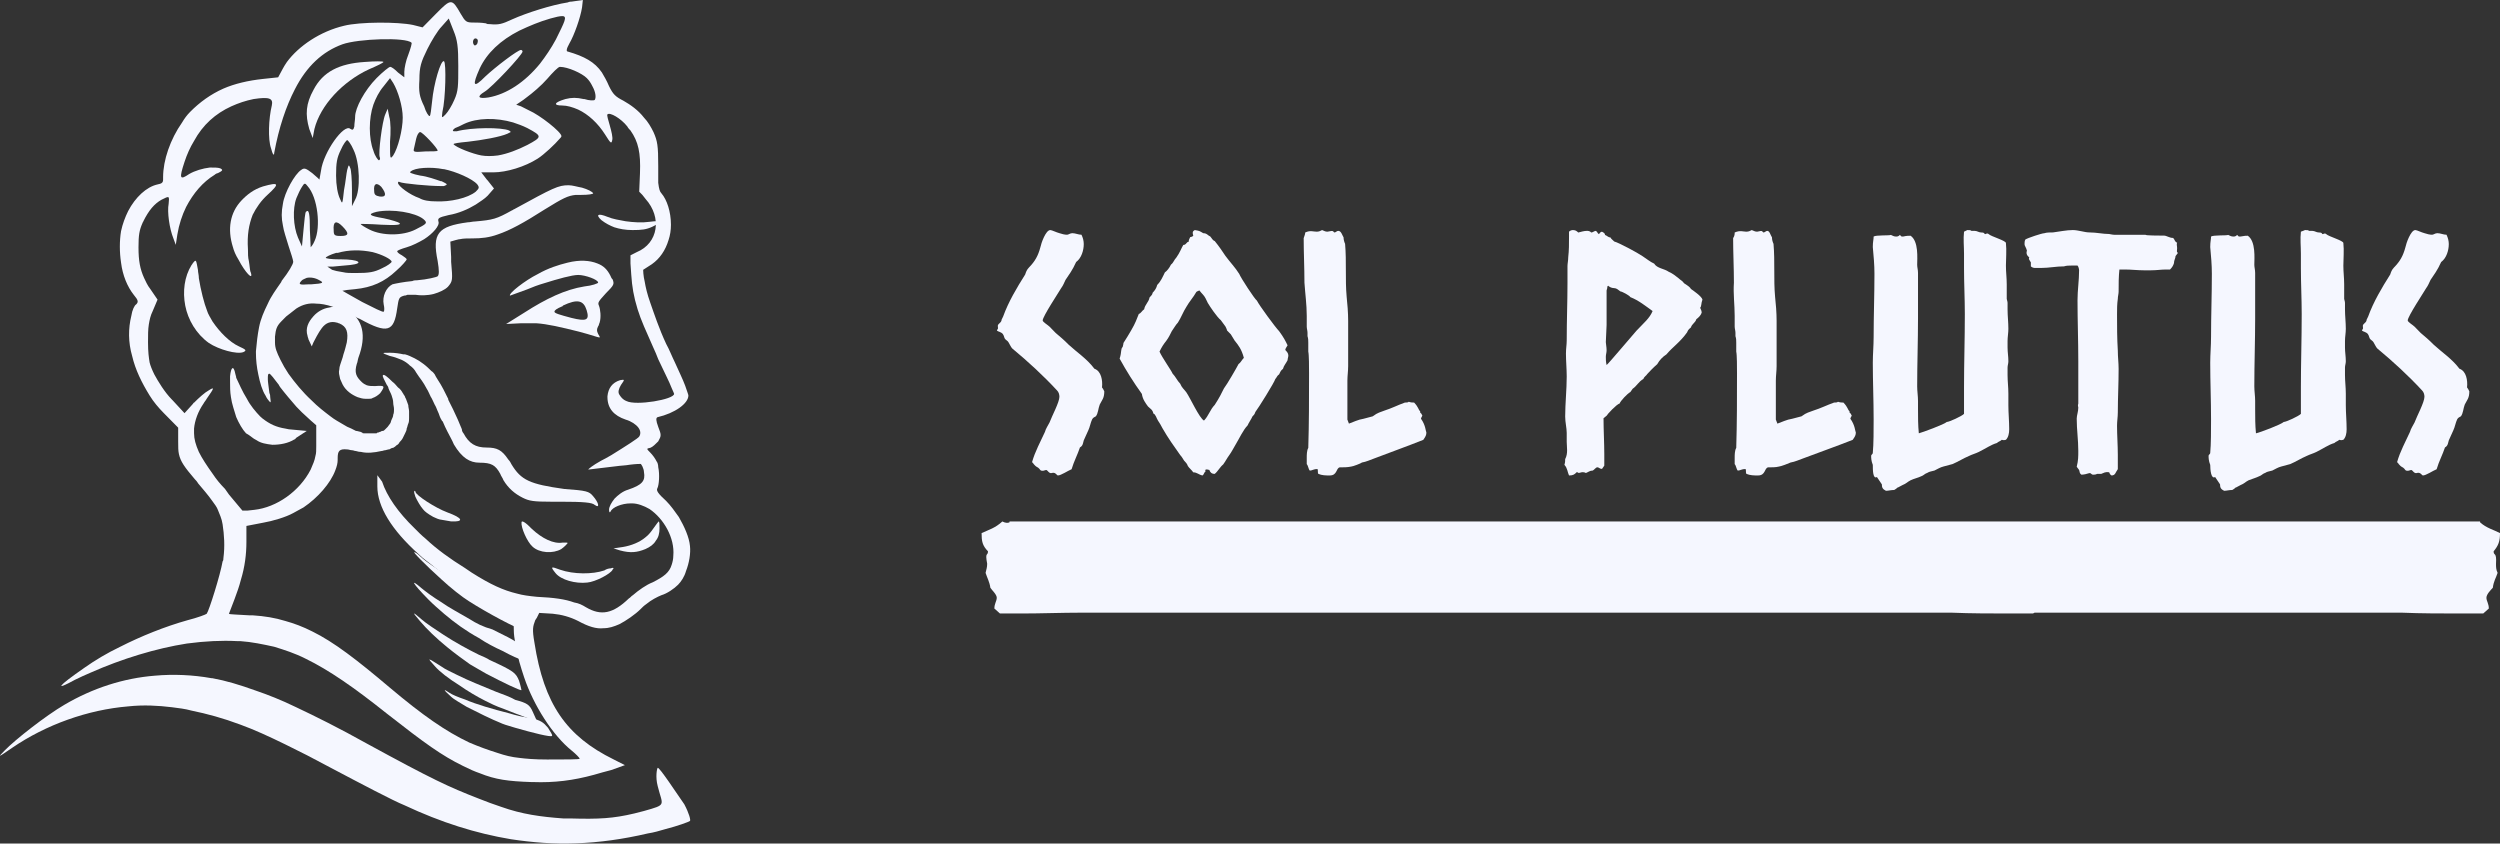 <svg width="163" height="55" viewBox="0 0 163 55" fill="none" xmlns="http://www.w3.org/2000/svg">
<rect x="0" y="0" width="163" height="55" fill="#333333" stroke="none"/>
<path d="M42.882 50.061C42.83 50.115 42.724 50.657 42.882 51.252C43.198 52.551 43.514 52.443 41.988 52.876C41.777 52.93 41.567 52.984 41.356 53.038C39.988 53.363 39.041 53.417 37.199 53.363C37.041 53.363 36.883 53.363 36.725 53.363C35.252 53.254 34.042 53.092 32.674 52.605C32.2 52.443 31.726 52.28 31.2 52.064C29.253 51.306 28.201 50.819 23.938 48.492C22.097 47.464 20.57 46.706 19.308 46.111C18.308 45.624 17.466 45.299 16.677 45.028C15.624 44.649 14.729 44.379 13.835 44.217H13.782C12.572 44 11.309 43.946 10.099 44.054C8.046 44.217 6.047 44.866 4.205 45.948C2.995 46.652 0.995 48.221 0.311 48.925C-0.163 49.412 -0.163 49.412 0.785 48.763C2.995 47.247 5.731 46.273 8.362 46.056C9.362 45.948 10.309 46.002 11.204 46.111C11.625 46.165 12.098 46.219 12.467 46.327C13.519 46.544 14.519 46.814 15.677 47.247C16.571 47.572 17.518 48.005 18.623 48.546C19.518 48.979 20.465 49.466 21.57 50.061C23.517 51.09 25.675 52.226 26.359 52.497C28.779 53.633 31.042 54.337 33.305 54.716C34.726 54.932 36.147 55.04 37.515 54.986C39.093 54.932 40.62 54.716 42.251 54.337C42.619 54.283 42.987 54.174 43.356 54.066C44.198 53.85 44.934 53.579 44.987 53.525C45.04 53.471 44.934 53.038 44.619 52.443C44.093 51.685 42.987 50.007 42.882 50.061Z" fill="#F5F7FF"/>
<path d="M15.569 22.579C14.977 22.308 14.326 21.659 13.853 20.956C13.735 20.739 13.557 20.469 13.498 20.252C13.321 19.819 13.084 18.9 12.966 18.142C12.966 17.926 12.907 17.764 12.907 17.601C12.788 16.952 12.788 16.898 12.611 17.114C12.552 17.168 12.552 17.222 12.492 17.276C12.019 18.034 11.901 19.008 12.078 19.928C12.256 20.847 12.788 21.767 13.617 22.362C14.267 22.795 15.451 23.12 15.865 22.957C16.101 22.849 16.042 22.795 15.569 22.579Z" fill="#F5F7FF"/>
<path d="M20.389 9L20.5 8.413C20.889 6.867 22.333 5.32 24.055 4.52C24.555 4.307 25 4.093 25 4.04C25 3.987 24.444 3.987 23.778 4.04C22.111 4.147 21.055 4.68 20.444 5.853C19.944 6.76 19.889 7.453 20.166 8.413L20.389 9Z" fill="#F5F7FF"/>
<path d="M15.184 16.105C15.246 16.349 15.368 16.641 15.553 16.934C15.982 17.763 16.535 18.349 16.351 17.763C16.289 17.666 16.289 17.373 16.228 17.032C16.166 16.788 16.166 16.544 16.166 16.251C16.105 15.324 16.228 14.641 16.474 14.007C16.719 13.519 17.026 13.08 17.456 12.69C18.254 11.959 18.193 11.861 17.149 12.154C16.535 12.349 16.105 12.69 15.737 13.08C15 13.861 14.816 14.934 15.184 16.105Z" fill="#F5F7FF"/>
<path d="M37 35.428C37 35.376 37 35.376 36.911 35.376C36.866 35.376 36.776 35.376 36.687 35.376C36.105 35.481 35.345 35.113 34.674 34.481C34.272 34.06 34.003 33.902 34.003 34.06C33.959 34.376 34.361 35.323 34.719 35.639C35.166 36.06 36.061 36.113 36.597 35.797C36.821 35.639 36.955 35.481 37 35.428Z" fill="#F5F7FF"/>
<path d="M33.347 30.271C33.295 30.167 33.243 30.063 33.139 29.959C32.721 29.336 32.408 29.18 31.73 29.18C31 29.18 30.582 28.921 30.217 28.245C30.165 28.193 30.113 28.09 30.113 27.986L29.852 27.363L29.539 26.687L29.226 26.064V26.012C29.121 25.804 29.017 25.597 28.913 25.389C28.808 25.181 28.652 24.922 28.547 24.766C28.443 24.61 28.391 24.506 28.339 24.402C28.287 24.35 28.235 24.246 28.13 24.195C27.974 24.039 27.817 23.883 27.608 23.727C27.4 23.571 27.243 23.467 27.035 23.363C26.826 23.26 26.617 23.156 26.409 23.104C26.356 23.104 26.356 23.104 26.304 23.104C26.096 23.052 25.73 23 25.47 23H25.365C24.896 23 24.843 23 25.417 23.208C25.47 23.208 25.574 23.26 25.626 23.26C25.835 23.312 26.043 23.416 26.2 23.467C26.409 23.571 26.565 23.675 26.722 23.831C26.878 23.935 27.035 24.091 27.139 24.298C27.243 24.454 27.348 24.61 27.504 24.818C27.608 24.974 27.713 25.129 27.817 25.337C27.922 25.493 27.974 25.649 28.078 25.856C28.182 26.012 28.235 26.168 28.339 26.376C28.443 26.532 28.495 26.739 28.6 26.947C28.652 27.103 28.704 27.259 28.808 27.414C28.808 27.414 28.808 27.466 28.86 27.466C28.965 27.726 29.069 27.934 29.174 28.142C29.33 28.453 29.487 28.713 29.591 28.972C30.113 29.855 30.634 30.167 31.26 30.167C32.043 30.167 32.304 30.323 32.617 30.894C32.669 31.05 32.773 31.154 32.825 31.309C33.139 31.829 33.556 32.192 34.078 32.452C34.495 32.66 34.756 32.712 35.956 32.712C36.164 32.712 36.321 32.712 36.582 32.712C38.042 32.712 38.616 32.764 38.773 32.919C39.138 33.179 39.034 32.764 38.668 32.348C38.408 32.036 38.251 31.985 36.79 31.881C34.547 31.569 33.973 31.309 33.347 30.271Z" fill="#F5F7FF"/>
<path d="M29.163 33.406C28.369 33.112 27.086 32.27 27.086 32.059C27.086 32.017 27.025 31.975 27.025 32.017C26.964 32.059 27.025 32.186 27.086 32.396C27.209 32.649 27.392 32.985 27.575 33.196C27.697 33.364 27.942 33.532 28.247 33.701C28.369 33.743 28.491 33.827 28.674 33.869C28.919 33.911 29.163 33.953 29.407 33.995C30.263 34.038 30.201 33.785 29.163 33.406Z" fill="#F5F7FF"/>
<path d="M44.883 25.784C44.883 25.731 44.78 25.469 44.676 25.154C44.521 24.734 44.263 24.209 44.004 23.631C43.797 23.211 43.642 22.791 43.435 22.423C42.969 21.425 42.659 20.48 42.4 19.745C42.193 19.167 42.09 18.695 42.038 18.38C41.934 17.959 41.934 17.592 41.934 17.592L42.504 17.224C43.021 16.857 43.383 16.332 43.59 15.649C43.693 15.334 43.745 15.019 43.745 14.651C43.745 13.811 43.486 13.023 43.124 12.603C43.021 12.498 42.969 12.341 42.917 11.921C42.917 11.658 42.917 11.343 42.917 10.818C42.917 9.505 42.866 9.19 42.607 8.612C42.452 8.297 42.245 7.929 41.986 7.667C41.624 7.194 41.107 6.827 40.641 6.564C40.124 6.302 39.968 6.144 39.71 5.619C39.554 5.251 39.399 4.989 39.244 4.726C38.778 4.043 38.106 3.676 37.019 3.361C36.916 3.361 36.916 3.203 37.123 2.836C37.433 2.311 37.847 1.155 37.951 0.473L38.002 0L37.278 0.105C37.226 0.105 37.123 0.105 37.019 0.158C35.985 0.315 34.329 0.84 33.398 1.26C32.725 1.575 32.518 1.628 31.949 1.575C31.846 1.575 31.742 1.575 31.691 1.523C31.38 1.47 31.07 1.47 30.863 1.47C30.397 1.47 30.345 1.418 30.035 0.893C29.466 -0.105 29.414 -0.105 28.431 0.893L27.552 1.785L26.931 1.628C25.948 1.418 23.464 1.418 22.43 1.68C20.878 2.048 19.481 2.993 18.705 4.043C18.601 4.201 18.498 4.359 18.446 4.464L18.136 5.041L17.152 5.146C16.17 5.251 15.29 5.461 14.566 5.776C13.738 6.144 13.014 6.669 12.393 7.299C12.186 7.509 12.031 7.719 11.875 7.982C11.099 9.085 10.634 10.45 10.634 11.553C10.634 11.605 10.634 11.658 10.634 11.71C10.634 11.921 10.53 11.973 10.272 12.025C9.547 12.183 8.823 12.866 8.357 13.758C8.15 14.178 7.995 14.599 7.892 15.071C7.788 15.701 7.788 16.437 7.892 17.119C7.995 17.959 8.306 18.695 8.719 19.22C9.03 19.587 9.03 19.692 8.875 19.85C8.771 19.902 8.616 20.218 8.564 20.585C8.357 21.425 8.357 22.318 8.616 23.211C8.823 24.104 9.237 24.944 9.754 25.784C10.013 26.204 10.323 26.572 10.685 26.939L11.617 27.884V28.777C11.617 29.145 11.617 29.407 11.668 29.617C11.772 30.09 12.031 30.458 12.703 31.245C12.755 31.298 12.858 31.403 12.91 31.508C13.221 31.875 13.583 32.295 13.841 32.663C13.997 32.873 14.152 33.083 14.204 33.241C14.307 33.503 14.462 33.818 14.514 34.186C14.617 34.869 14.669 35.604 14.566 36.392C14.566 36.444 14.566 36.549 14.514 36.602C14.359 37.494 13.634 39.805 13.479 40.015C13.428 40.067 12.858 40.278 12.238 40.435C10.737 40.855 9.185 41.485 7.84 42.168C6.96 42.588 6.184 43.061 5.512 43.533C3.701 44.794 3.546 45.056 4.891 44.321C5.201 44.163 5.564 44.006 5.926 43.848C7.943 42.956 10.168 42.273 12.186 41.958C13.376 41.8 14.462 41.748 15.445 41.8C15.497 41.8 15.549 41.8 15.652 41.8C16.428 41.853 17.152 42.01 17.877 42.168C18.549 42.378 19.222 42.588 19.946 42.956C21.447 43.691 23.05 44.794 25.223 46.526C27.707 48.469 28.793 49.257 30.19 49.94C30.604 50.15 30.966 50.307 31.277 50.413C32.311 50.833 33.139 50.938 34.639 50.99H34.743C36.14 51.043 37.382 50.885 38.727 50.517C39.089 50.413 39.451 50.307 39.865 50.203L40.744 49.887L40.02 49.52C36.916 47.997 35.467 45.896 34.846 41.905C34.691 41.013 34.743 40.855 34.898 40.435L35.002 40.278L35.157 39.962L36.036 40.015C36.605 40.067 37.175 40.225 37.692 40.487C38.364 40.855 38.882 41.013 39.347 40.96C39.71 40.96 40.02 40.855 40.382 40.698C40.796 40.487 41.417 40.067 41.779 39.7C41.883 39.595 41.986 39.49 42.141 39.385C42.452 39.122 42.866 38.912 43.124 38.807C43.486 38.702 43.952 38.387 44.211 38.124C44.418 37.914 44.625 37.599 44.728 37.232C44.935 36.707 45.039 36.077 44.987 35.604C44.935 35.026 44.625 34.343 44.263 33.713C44.004 33.346 43.745 32.978 43.435 32.663C42.917 32.191 42.762 31.98 42.866 31.823C42.969 31.613 43.021 30.93 42.917 30.458C42.917 30.3 42.866 30.142 42.814 30.09C42.71 29.88 42.555 29.67 42.4 29.512C42.141 29.25 42.141 29.25 42.4 29.197C42.555 29.145 42.762 28.935 42.917 28.777C43.124 28.41 43.124 28.357 42.917 27.832C42.762 27.412 42.762 27.254 42.866 27.202C44.004 26.939 44.883 26.309 44.883 25.784ZM33.864 1.996C34.536 1.68 35.157 1.418 35.881 1.208C36.243 1.103 36.502 1.05 36.657 1.05C37.019 1.05 36.812 1.418 36.243 2.573C35.933 3.151 35.571 3.676 35.209 4.149C34.226 5.356 33.036 6.144 31.846 6.354C31.173 6.459 31.07 6.302 31.587 5.986C32.053 5.724 34.07 3.571 34.07 3.361C34.07 3.308 34.019 3.256 33.967 3.256C33.76 3.256 32.311 4.359 31.639 4.989C30.863 5.776 30.759 5.619 31.277 4.464C31.742 3.466 32.622 2.626 33.864 1.996ZM31.07 2.521C31.173 2.573 31.173 2.678 31.121 2.836C31.07 2.941 30.966 2.993 30.915 2.941C30.759 2.783 30.863 2.416 31.07 2.521ZM30.242 8.087C31.121 7.667 32.363 7.667 33.45 7.982C33.76 8.087 34.07 8.192 34.381 8.35C35.364 8.875 35.364 8.927 34.381 9.452C33.76 9.767 33.087 10.03 32.467 10.135C32.053 10.188 31.691 10.188 31.38 10.135C30.811 10.03 29.724 9.61 29.569 9.4C29.569 9.347 29.931 9.295 30.501 9.242C31.432 9.137 32.622 8.927 33.087 8.717C33.191 8.665 33.294 8.612 33.294 8.612C33.294 8.56 33.243 8.56 33.191 8.507C32.725 8.297 30.759 8.297 29.776 8.56C29.724 8.56 29.673 8.56 29.621 8.56C29.466 8.56 29.518 8.455 29.673 8.35C29.828 8.297 30.035 8.192 30.242 8.087ZM27.345 5.199C27.345 4.359 27.448 4.043 27.862 3.203C28.121 2.678 28.535 1.996 28.793 1.733L29.259 1.208L29.569 1.996C29.828 2.626 29.88 3.046 29.88 4.306C29.88 5.619 29.88 5.934 29.621 6.512C29.466 6.879 29.207 7.299 29.052 7.457C28.793 7.719 28.793 7.719 28.845 7.299C29.052 6.459 29.104 4.096 28.948 3.991C28.741 3.886 28.276 5.461 28.172 6.617C28.121 7.089 28.069 7.562 28.017 7.562C27.965 7.614 27.759 7.299 27.655 6.932C27.345 6.302 27.293 5.986 27.345 5.199ZM26.983 9.715L27.138 9.032C27.189 8.822 27.293 8.612 27.396 8.612C27.552 8.612 28.535 9.662 28.535 9.82C28.535 9.872 28.172 9.872 27.759 9.872C27.034 9.925 26.931 9.925 26.983 9.715ZM28.897 11.028H28.948C29.724 11.185 30.811 11.658 31.121 12.025C31.277 12.236 31.225 12.288 31.018 12.498C30.501 12.918 29.362 13.181 28.379 13.128C28.017 13.128 27.603 13.076 27.345 12.918C26.724 12.708 25.948 12.13 25.948 11.921C25.948 11.868 26 11.815 26.051 11.868C26.258 11.973 28.017 12.13 28.69 12.13C28.793 12.13 28.897 12.13 28.948 12.13C29.207 12.025 29.207 12.025 28.793 11.815H28.741C28.431 11.71 27.862 11.5 27.396 11.448C26.879 11.343 26.62 11.238 26.776 11.185C27.034 10.923 28.121 10.87 28.897 11.028ZM22.223 16.909C22.171 16.909 22.171 16.909 22.119 16.909C21.602 16.909 21.24 16.857 21.24 16.804C21.24 16.752 21.55 16.594 21.912 16.489C21.964 16.489 21.964 16.489 22.016 16.489C22.74 16.279 23.516 16.279 24.292 16.437C24.913 16.594 25.534 16.909 25.534 17.067C25.534 17.119 25.275 17.329 24.913 17.487C24.396 17.749 24.085 17.802 23.154 17.802C22.844 17.802 22.585 17.802 22.378 17.749C22.016 17.697 21.809 17.644 21.654 17.592L21.343 17.382H21.705L22.274 17.329L22.844 17.277C23.775 17.172 23.413 16.909 22.223 16.909ZM22.326 14.756C22.792 15.229 22.74 15.386 22.223 15.386C21.809 15.386 21.757 15.334 21.757 15.019C21.705 14.441 21.912 14.336 22.326 14.756ZM21.912 11.448C21.912 10.608 21.964 10.293 22.223 9.767C22.378 9.4 22.585 9.137 22.637 9.137C22.688 9.137 22.895 9.4 23.05 9.767C23.464 10.608 23.516 12.393 23.154 13.023L22.947 13.443V12.341C22.947 11.71 22.895 11.08 22.844 10.975C22.74 10.713 22.74 10.713 22.637 11.08C22.585 11.29 22.533 11.868 22.43 12.393C22.326 13.338 22.326 13.338 22.171 12.971C22.016 12.656 21.912 12.078 21.912 11.448ZM24.085 14.966C23.775 14.809 23.516 14.651 23.516 14.599C23.516 14.599 24.137 14.599 24.861 14.651C25.896 14.704 26.155 14.651 26.051 14.546C26 14.494 25.534 14.336 25.017 14.231C24.085 14.073 23.93 13.969 24.551 13.811C25.586 13.601 27.086 13.863 27.603 14.284C27.914 14.546 27.81 14.599 27.086 14.966C26.258 15.386 24.913 15.386 24.085 14.966ZM25.379 7.614L25.275 7.089L25.12 7.457C24.913 7.929 24.654 10.03 24.758 10.24C24.81 10.345 24.758 10.45 24.706 10.45C24.654 10.45 24.447 10.188 24.344 9.82C24.034 9.032 24.034 7.719 24.344 6.827C24.499 6.407 24.706 5.986 25.017 5.619L25.43 5.094L25.637 5.409C25.948 5.934 26.258 6.932 26.258 7.667C26.258 8.455 25.948 9.662 25.637 10.135C25.43 10.398 25.43 10.398 25.43 9.242C25.482 8.665 25.482 7.929 25.379 7.614ZM24.758 12.813C24.499 12.761 24.396 12.708 24.396 12.446C24.344 11.973 24.551 11.868 24.861 12.183C25.223 12.656 25.172 12.866 24.758 12.813ZM14.669 31.875C14.359 31.56 14.1 31.245 13.893 30.93C13.479 30.352 13.169 29.88 12.962 29.46C12.755 28.987 12.652 28.62 12.652 28.252C12.652 28.147 12.652 28.042 12.652 27.937C12.703 27.412 12.91 26.834 13.272 26.309C13.324 26.204 13.428 26.099 13.479 25.994C13.997 25.259 13.997 25.206 13.583 25.469C13.376 25.574 12.962 25.941 12.652 26.256C12.6 26.256 12.6 26.309 12.6 26.309L12.031 26.939L11.255 26.099L11.203 26.047C10.737 25.574 10.323 24.891 10.065 24.419C9.909 24.104 9.806 23.841 9.754 23.631C9.702 23.316 9.651 22.948 9.651 22.318C9.651 21.845 9.651 21.478 9.702 21.163C9.754 20.848 9.806 20.585 9.961 20.27L10.272 19.535L9.806 18.852C9.599 18.59 9.496 18.327 9.392 18.117C9.133 17.539 9.03 17.014 9.03 16.122C9.03 15.334 9.082 15.019 9.289 14.546C9.289 14.494 9.34 14.494 9.34 14.441C9.702 13.706 10.065 13.286 10.53 13.023C11.048 12.761 11.048 12.761 10.996 13.286C10.892 13.811 11.048 14.914 11.306 15.544L11.461 15.964L11.565 15.281C11.668 14.651 11.875 14.021 12.134 13.496C12.6 12.603 13.221 11.868 13.997 11.395C14.048 11.343 14.152 11.29 14.204 11.29C14.514 11.133 14.566 11.08 14.359 10.975C14.204 10.923 13.997 10.923 13.686 10.923C13.221 10.975 12.703 11.133 12.341 11.343C11.72 11.763 11.668 11.658 12.031 10.555C12.186 10.082 12.393 9.61 12.652 9.19C13.221 8.14 14.048 7.404 15.083 6.932C15.549 6.722 16.014 6.564 16.532 6.459C17.566 6.302 17.825 6.407 17.722 6.879C17.515 7.719 17.463 9.085 17.67 9.662C17.773 10.082 17.877 10.188 17.877 9.977C18.187 8.297 18.653 6.932 19.222 5.829C19.998 4.306 21.033 3.361 22.326 2.888C23.361 2.521 26.465 2.416 26.827 2.783C26.879 2.783 26.776 3.151 26.62 3.571C26.465 3.938 26.362 4.464 26.362 4.674V5.041L25.948 4.726C25.741 4.516 25.534 4.359 25.43 4.359C25.379 4.359 24.965 4.674 24.551 5.094C23.775 5.881 23.154 7.037 23.154 7.614C23.154 7.824 23.102 8.034 23.102 8.245C23.05 8.455 22.999 8.507 22.844 8.402C22.43 8.034 21.084 9.925 20.929 11.133L20.826 11.71L20.722 11.605L20.36 11.29C19.946 10.975 19.843 10.923 19.636 11.08C19.222 11.343 18.549 12.551 18.446 13.286C18.343 13.811 18.343 14.231 18.446 14.704C18.498 15.071 18.653 15.491 18.808 16.017C18.963 16.489 19.119 16.962 19.119 17.067C19.119 17.224 18.808 17.749 18.394 18.274C18.394 18.274 18.343 18.327 18.343 18.38C17.98 18.905 17.67 19.325 17.463 19.797C17.204 20.323 16.997 20.795 16.894 21.32C16.79 21.845 16.739 22.318 16.687 22.896V23.001C16.687 23.473 16.739 23.946 16.842 24.419C16.946 24.944 17.101 25.469 17.308 25.784C17.36 25.889 17.411 25.994 17.463 26.047C17.67 26.309 17.67 26.309 17.618 25.889C17.618 25.836 17.618 25.731 17.566 25.626C17.515 25.206 17.463 24.891 17.463 24.734C17.463 24.471 17.463 24.366 17.566 24.366C17.618 24.366 17.877 24.681 18.187 25.101C18.187 25.154 18.239 25.154 18.239 25.206C18.601 25.679 18.963 26.099 19.326 26.519C19.429 26.624 19.584 26.782 19.688 26.887L20.257 27.412L20.619 27.727V27.989V28.515V28.83C20.619 28.935 20.619 28.987 20.619 29.092C20.619 29.355 20.619 29.565 20.567 29.722C20.515 30.038 20.412 30.247 20.257 30.615C19.532 32.033 18.032 33.083 16.583 33.241L16.118 33.293H15.807L14.928 32.243L14.669 31.875ZM19.688 18.274C19.739 18.222 19.895 18.169 19.998 18.117C20.257 18.064 20.567 18.117 20.826 18.274C21.136 18.432 21.084 18.485 20.308 18.537C20.257 18.537 20.205 18.537 20.153 18.537C19.481 18.59 19.429 18.537 19.688 18.274ZM19.429 15.491C19.119 14.756 19.067 13.601 19.326 12.918C19.429 12.656 19.584 12.341 19.688 12.183C19.843 11.921 19.895 11.921 20.05 12.13C20.722 12.866 20.929 14.809 20.515 15.701C20.412 15.964 20.257 16.122 20.257 16.122L20.205 15.019C20.205 13.969 20.153 13.601 19.946 13.811C19.895 13.863 19.843 14.389 19.791 14.966L19.688 16.069L19.429 15.491ZM40.848 26.151C40.589 26.047 40.486 25.889 40.382 25.731C40.279 25.574 40.331 25.364 40.486 25.101C40.744 24.734 40.744 24.734 40.434 24.786C39.917 24.944 39.658 25.311 39.606 25.836V25.889C39.606 26.624 40.02 27.097 40.796 27.359C41.158 27.464 41.469 27.674 41.624 27.884C41.779 28.095 41.779 28.305 41.676 28.462C41.624 28.567 40.796 29.092 39.865 29.67C39.606 29.827 39.399 29.932 39.192 30.038C38.623 30.352 38.313 30.615 38.364 30.615L40.124 30.405C40.486 30.352 40.796 30.352 41.055 30.3C41.469 30.247 41.727 30.247 41.779 30.247C41.779 30.247 41.831 30.3 41.883 30.405C41.934 30.51 41.986 30.668 41.986 30.773C42.09 31.35 41.883 31.613 40.951 31.928C40.589 32.033 40.279 32.295 40.072 32.506C39.865 32.768 39.71 33.031 39.71 33.241C39.71 33.398 39.761 33.451 39.813 33.346C39.917 33.083 40.538 32.821 41.107 32.821C41.158 32.821 41.158 32.821 41.21 32.821C41.572 32.821 41.986 32.978 42.348 33.188C43.279 33.818 44.004 35.079 43.9 36.234C43.9 36.444 43.849 36.654 43.797 36.812C43.642 37.337 43.279 37.599 42.555 37.967C42.141 38.124 41.624 38.492 41.262 38.807C41.158 38.86 41.107 38.965 41.003 39.017C39.968 40.015 39.192 40.172 38.209 39.595C37.951 39.437 37.744 39.332 37.433 39.28C36.864 39.07 36.14 38.965 35.002 38.912C34.484 38.86 34.07 38.807 33.708 38.702C32.829 38.492 32.001 38.124 30.759 37.337C30.604 37.232 30.449 37.127 30.294 37.022C29.362 36.444 28.483 35.814 27.759 35.131C27.5 34.921 27.241 34.659 27.034 34.449C25.948 33.398 25.223 32.348 24.913 31.403L24.603 30.983V31.718C24.603 33.031 25.534 34.554 27.293 36.129C27.603 36.444 28.017 36.707 28.379 37.022C29.052 37.547 29.828 38.072 30.656 38.597C30.811 38.702 31.018 38.807 31.225 38.912C31.794 39.227 32.363 39.542 32.622 39.7C33.398 40.067 33.501 40.278 33.501 41.118C33.501 41.538 33.657 42.378 33.864 43.166C33.967 43.533 34.07 43.848 34.174 44.163C34.795 46.001 36.036 47.944 37.278 48.942C37.537 49.152 37.795 49.415 37.795 49.467C37.795 49.52 36.864 49.52 35.674 49.52C34.846 49.52 34.277 49.467 33.864 49.415C33.346 49.362 32.932 49.257 32.467 49.1C31.794 48.89 31.225 48.68 30.604 48.417C29.052 47.682 27.552 46.632 25.43 44.846C23.258 43.008 21.757 41.853 20.36 41.17C19.739 40.855 19.17 40.645 18.601 40.487C17.929 40.278 17.256 40.172 16.48 40.12C16.428 40.12 16.325 40.12 16.273 40.12C15.549 40.067 14.928 40.067 14.928 40.015L15.29 39.07C15.445 38.65 15.6 38.23 15.704 37.809C15.963 36.969 16.066 36.129 16.066 35.341V34.291L17.152 34.081C17.773 33.976 18.653 33.713 19.119 33.451C19.326 33.346 19.584 33.188 19.791 33.083C20.722 32.453 21.55 31.508 21.861 30.668C21.964 30.405 22.016 30.195 22.016 29.985C22.016 29.932 22.016 29.88 22.016 29.88C22.016 29.407 22.119 29.25 22.637 29.302C22.74 29.302 22.844 29.355 22.947 29.355C23.05 29.355 23.102 29.407 23.206 29.407C23.258 29.407 23.361 29.46 23.464 29.46H23.516C23.93 29.565 24.396 29.512 24.861 29.407C24.965 29.407 25.017 29.355 25.12 29.355C25.172 29.355 25.275 29.302 25.327 29.302H25.379C25.482 29.25 25.534 29.197 25.637 29.197C25.741 29.145 25.793 29.092 25.844 29.04C25.948 28.987 26 28.935 26.051 28.83C26.103 28.777 26.206 28.672 26.258 28.567C26.31 28.462 26.362 28.357 26.413 28.252C26.465 28.147 26.517 28.042 26.517 27.937C26.569 27.832 26.569 27.727 26.62 27.622C26.672 27.517 26.672 27.359 26.672 27.254C26.672 27.097 26.672 26.992 26.672 26.834C26.672 26.677 26.62 26.572 26.62 26.414C26.569 26.256 26.517 26.151 26.465 25.994C26.413 25.941 26.413 25.836 26.362 25.784C26.31 25.731 26.31 25.679 26.258 25.626C26.206 25.521 26.103 25.364 25.948 25.259C25.844 25.154 25.741 24.996 25.586 24.891C25.275 24.576 25.017 24.366 24.965 24.471C24.913 24.524 25.068 24.786 25.223 25.101C25.275 25.154 25.327 25.259 25.327 25.311C25.379 25.469 25.482 25.626 25.534 25.784C25.586 25.941 25.637 26.099 25.637 26.256C25.637 26.414 25.689 26.519 25.689 26.677C25.689 26.782 25.689 26.939 25.637 27.044C25.637 27.149 25.586 27.254 25.534 27.359C25.482 27.464 25.482 27.569 25.43 27.622C25.379 27.674 25.327 27.779 25.275 27.832C25.223 27.884 25.172 27.937 25.12 27.989C25.068 28.042 25.017 28.095 24.965 28.095C24.965 28.095 24.965 28.095 24.913 28.095C24.861 28.095 24.861 28.147 24.81 28.147C24.758 28.147 24.706 28.2 24.654 28.2C24.603 28.2 24.603 28.2 24.551 28.252C24.499 28.252 24.499 28.252 24.447 28.252C24.396 28.252 24.396 28.252 24.396 28.252H24.344H24.292C24.189 28.252 24.085 28.252 23.982 28.252H23.93H23.878H23.827C23.775 28.252 23.775 28.252 23.723 28.252C23.671 28.252 23.62 28.252 23.62 28.2C23.568 28.2 23.516 28.147 23.464 28.147C23.413 28.147 23.309 28.095 23.206 28.095C23.102 28.042 22.999 27.989 22.895 27.937C22.74 27.884 22.533 27.779 22.378 27.674C22.119 27.517 21.809 27.359 21.55 27.149C21.136 26.834 20.722 26.519 20.308 26.099C19.739 25.574 19.222 24.944 18.808 24.366C18.601 24.051 18.446 23.788 18.291 23.473C18.032 22.948 17.929 22.686 17.929 22.318C17.929 22.213 17.929 22.108 17.929 21.95C17.98 21.478 18.032 21.268 18.343 20.953C18.446 20.848 18.549 20.743 18.653 20.638C18.912 20.428 19.119 20.27 19.326 20.113C19.739 19.85 20.153 19.745 20.619 19.797C21.24 19.797 22.016 20.06 22.999 20.585C23.154 20.638 23.309 20.743 23.464 20.795C25.275 21.793 25.689 21.635 25.896 20.113C26 19.43 26 19.377 26.362 19.272C26.413 19.272 26.465 19.272 26.569 19.22C26.776 19.22 26.983 19.22 27.086 19.22C27.396 19.272 27.862 19.272 28.276 19.167C28.638 19.062 29 18.905 29.207 18.695C29.518 18.327 29.518 18.274 29.414 17.067V16.752L29.362 15.754L29.724 15.649C29.776 15.649 29.88 15.596 29.983 15.596C30.19 15.544 30.501 15.544 30.811 15.544C31.38 15.544 31.898 15.491 32.467 15.281C33.243 15.019 34.122 14.546 35.519 13.653C36.709 12.918 37.019 12.761 37.537 12.708C37.64 12.708 37.744 12.708 37.899 12.708C38.364 12.708 38.675 12.656 38.675 12.603C38.623 12.498 38.313 12.341 37.951 12.236C37.64 12.183 37.33 12.078 37.071 12.078C36.398 12.078 36.088 12.236 33.501 13.653C33.45 13.653 33.45 13.706 33.398 13.706C32.363 14.284 32.156 14.336 30.966 14.441C30.811 14.441 30.656 14.494 30.501 14.494C28.535 14.756 28.172 15.229 28.535 17.014C28.638 17.644 28.638 17.907 28.535 18.012C28.483 18.064 27.862 18.222 27.189 18.274C27.086 18.274 26.983 18.274 26.879 18.327C26.31 18.38 25.793 18.485 25.586 18.537C25.172 18.747 24.913 19.325 25.017 19.85C25.068 20.06 25.068 20.27 25.017 20.323C24.965 20.375 24.344 20.06 23.62 19.692L22.688 19.167L22.326 18.957L22.637 18.905L23.154 18.852C24.241 18.747 25.068 18.38 25.844 17.644C26.206 17.329 26.517 16.962 26.517 16.909C26.517 16.857 26.362 16.752 26.206 16.647C26 16.542 25.896 16.437 25.896 16.384C25.896 16.332 26.155 16.227 26.517 16.122C26.879 16.017 27.293 15.806 27.655 15.596C28.224 15.229 28.69 14.704 28.586 14.441C28.535 14.231 28.586 14.178 29.259 14.021C29.88 13.916 30.501 13.653 31.018 13.338C31.328 13.128 31.587 12.971 31.794 12.761L32.208 12.288L31.794 11.763L31.742 11.71L31.38 11.238H32.156C33.036 11.238 34.226 10.87 35.053 10.345C35.467 10.082 36.192 9.4 36.502 9.032C36.554 8.98 36.605 8.927 36.605 8.875C36.605 8.612 35.209 7.509 34.484 7.194L33.967 6.932L33.657 6.827L34.122 6.512L34.329 6.354C34.691 6.092 35.312 5.566 35.674 5.146C36.036 4.726 36.398 4.359 36.502 4.359C37.019 4.359 37.951 4.779 38.261 5.094C38.416 5.251 38.52 5.409 38.623 5.619C38.83 5.986 38.882 6.354 38.778 6.512C38.727 6.564 38.416 6.564 38.106 6.459H38.054C37.589 6.354 37.278 6.354 36.864 6.459C36.14 6.669 36.036 6.879 36.657 6.879C36.968 6.879 37.33 6.984 37.692 7.142C38.364 7.457 38.985 8.034 39.451 8.77C39.813 9.347 39.865 9.4 39.917 9.137C39.968 8.98 39.865 8.56 39.761 8.192C39.658 7.824 39.554 7.509 39.606 7.457C39.761 7.299 40.486 7.719 40.9 8.245C40.951 8.35 41.055 8.455 41.107 8.507C41.624 9.242 41.779 9.977 41.727 11.29L41.676 12.498L41.883 12.708L42.09 12.971C43.176 14.178 42.917 15.859 41.52 16.437L41.107 16.647V17.172L41.158 17.907C41.21 18.695 41.313 19.325 41.572 20.165C41.779 20.848 42.141 21.635 42.607 22.686C42.71 22.896 42.814 23.158 42.917 23.421C43.279 24.209 43.642 24.891 43.797 25.311C43.9 25.521 43.952 25.679 43.952 25.679C43.952 26.047 41.469 26.467 40.848 26.151Z" fill="#F5F7FF"/>
<path d="M36.515 37.145C35.924 36.924 35.865 36.924 36.219 37.365C36.574 37.807 37.519 38.071 38.287 37.983C38.819 37.939 39.823 37.41 39.941 37.145C39.941 37.101 40 37.101 40 37.057C40 37.013 39.941 37.013 39.823 37.057C39.705 37.057 39.527 37.101 39.409 37.189C38.641 37.454 37.401 37.454 36.515 37.145Z" fill="#F5F7FF"/>
<path d="M16.724 28.699C17.012 28.9 17.356 28.95 17.759 29C18.276 29 18.793 28.9 19.195 28.649C19.253 28.649 19.253 28.599 19.31 28.548L20 28.097L18.908 27.996C18.793 27.996 18.678 27.946 18.621 27.946C17.988 27.846 17.586 27.645 17.126 27.294C17.069 27.244 17.012 27.194 16.954 27.143C16.667 26.842 16.322 26.441 16.092 25.989C15.805 25.538 15.575 24.985 15.402 24.634C15.402 24.534 15.345 24.433 15.345 24.383C15.23 23.781 15.057 23.932 15 24.534C15 24.634 15 24.785 15 24.885C15 25.236 15 25.538 15.057 25.889C15.115 26.34 15.287 26.792 15.402 27.194C15.575 27.595 15.805 27.996 16.035 28.247C16.322 28.398 16.494 28.599 16.724 28.699Z" fill="#F5F7FF"/>
<path d="M42.082 35.799C42.388 35.664 42.633 35.484 42.755 35.259C42.939 35.034 43 34.765 43 34.45C43 34.18 43 34 42.939 34C42.939 34 42.755 34.225 42.571 34.495C42.449 34.675 42.265 34.9 42.082 35.034C41.714 35.349 41.163 35.574 40.612 35.664L40 35.754L40.429 35.889C41.102 36.069 41.531 36.024 42.082 35.799Z" fill="#F5F7FF"/>
<path d="M39.799 17.977C39.599 17.577 39.349 17.327 38.949 17.177C38.449 16.977 37.799 16.927 36.999 17.127C36.4 17.277 35.75 17.477 35.05 17.877C34.25 18.276 33.15 19.126 33.25 19.276L34.35 18.876C34.7 18.726 35.1 18.576 35.45 18.476C36.4 18.177 37.3 17.927 37.699 17.927C38.149 17.927 38.999 18.227 38.999 18.426C38.999 18.476 38.599 18.626 38.099 18.676C36.849 18.876 35.6 19.476 34.2 20.375L33 21.125L34 21.075C34.3 21.075 34.6 21.075 34.95 21.075C35.7 21.125 36.55 21.324 37.749 21.624C38.099 21.724 38.499 21.824 38.949 21.974C39.149 22.024 39.149 22.024 38.999 21.774C38.899 21.574 38.899 21.474 38.999 21.274C39.049 21.224 39.049 21.125 39.099 21.024C39.199 20.675 39.149 20.175 39.049 19.925C38.949 19.725 39.049 19.625 39.499 19.126C40.049 18.576 40.049 18.526 39.949 18.227C39.849 18.127 39.849 18.077 39.799 17.977ZM37.249 20.725C36.5 20.525 36.15 20.425 36.15 20.325C36.15 20.225 36.3 20.125 36.65 19.975C36.65 19.975 36.7 19.975 36.7 19.925C37.649 19.476 38.049 19.576 38.249 20.225C38.449 20.875 38.249 20.975 37.249 20.725Z" fill="#F5F7FF"/>
<path d="M33.179 46.502C32.138 46.239 31.044 45.922 30.316 45.606C29.847 45.448 29.483 45.289 29.326 45.184C28.858 44.867 28.91 44.973 29.378 45.395C29.587 45.606 30.003 45.817 30.42 46.081C31.148 46.45 31.981 46.872 32.762 47.188C33.023 47.294 33.283 47.346 33.595 47.452C34.688 47.768 35.938 48.085 35.99 47.979C36.042 47.927 35.886 47.716 35.73 47.452C35.417 47.083 35.261 46.977 34.636 46.819C34.168 46.766 33.699 46.661 33.179 46.502Z" fill="#F5F7FF"/>
<path d="M32.349 45.106C31.465 44.739 30.529 44.371 29.801 44.004C29.385 43.794 29.021 43.637 28.813 43.479C27.825 42.849 27.825 42.849 28.345 43.427C28.657 43.794 29.281 44.266 29.957 44.686C30.477 45.054 31.101 45.421 31.621 45.683C31.933 45.841 32.349 46.051 32.816 46.208C33.856 46.628 35 47.048 35 46.995L34.74 46.418C34.532 45.946 34.376 45.841 33.596 45.631C33.232 45.421 32.764 45.264 32.349 45.106Z" fill="#F5F7FF"/>
<path d="M24.459 25.172C24.242 25.172 24.079 25.172 23.916 25.12C23.807 25.069 23.698 25.017 23.59 24.913C23.209 24.551 23.1 24.293 23.263 23.724C23.318 23.62 23.318 23.465 23.372 23.31C23.916 21.861 23.644 20.826 22.72 20.257C22.339 19.998 21.85 19.947 21.469 20.05C21.088 20.102 20.708 20.309 20.436 20.619C20.11 20.981 19.892 21.395 20.055 21.913C20.055 21.964 20.11 22.068 20.11 22.119L20.327 22.585L20.436 22.326L20.654 21.913C20.762 21.706 20.871 21.55 20.98 21.395C21.252 21.033 21.578 20.93 21.958 21.033C22.013 21.033 22.067 21.085 22.122 21.085C22.611 21.292 22.72 21.654 22.611 22.326C22.556 22.534 22.502 22.792 22.393 23.103C22.393 23.154 22.339 23.258 22.339 23.31C22.23 23.672 22.122 23.879 22.122 24.086C22.067 24.293 22.122 24.448 22.176 24.706C22.23 24.81 22.285 24.965 22.339 25.069C22.556 25.483 22.937 25.741 23.318 25.896C23.481 25.948 23.644 26 23.807 26C23.916 26 23.97 26 24.079 26C24.133 26 24.242 26 24.296 25.948C24.459 25.896 24.623 25.793 24.786 25.638C25.112 25.172 25.112 25.12 24.459 25.172Z" fill="#F5F7FF"/>
<path d="M42.364 14.461C41.857 14.533 41.294 14.497 40.788 14.425C40.394 14.353 39.944 14.281 39.606 14.137C38.987 13.886 38.818 13.993 39.212 14.353C39.493 14.569 39.775 14.712 40.056 14.82C40.394 14.928 40.788 15 41.238 15C41.857 15 42.139 14.964 42.532 14.784C43.208 14.461 43.151 14.353 42.364 14.461Z" fill="#F5F7FF"/>
<path d="M28.768 37.763C29.419 38.366 30.124 38.915 30.558 39.189C31.752 39.956 33.813 41.053 33.976 40.998C34.03 40.943 33.976 40.724 33.976 40.505C33.922 40.23 33.813 40.066 33.162 39.737C32.891 39.572 32.457 39.353 31.914 39.079C31.263 38.75 30.612 38.366 30.016 38.037C29.473 37.708 29.039 37.434 28.605 37.16C28.008 36.776 27.574 36.447 27.412 36.283C27.249 36.118 27.086 36.009 27.032 36.009C26.815 35.899 27.737 36.831 28.768 37.763Z" fill="#F5F7FF"/>
<path d="M30.618 40.365C29.957 39.973 29.297 39.637 28.746 39.244C28.195 38.908 27.755 38.572 27.48 38.347C26.709 37.675 26.874 38.011 27.92 39.076C28.251 39.413 28.581 39.693 28.966 40.029C29.627 40.59 30.397 41.15 31.223 41.599C31.719 41.935 32.269 42.215 32.764 42.44C33.37 42.776 33.92 43 33.975 43C34.031 43 33.975 42.72 33.975 42.44C33.92 41.935 33.81 41.879 32.104 41.038C31.498 40.87 31.058 40.646 30.618 40.365Z" fill="#F5F7FF"/>
<path d="M31.227 42.692C30.427 42.299 29.627 41.849 28.934 41.4C28.347 41.007 27.814 40.669 27.494 40.389C26.854 39.827 26.854 39.883 27.387 40.501C27.814 41.007 28.454 41.625 29.147 42.187C29.627 42.58 30.16 42.973 30.64 43.31C30.907 43.479 31.334 43.704 31.707 43.928C32.773 44.49 33.947 45.052 34 44.996C34 44.996 33.947 44.715 33.84 44.378C33.627 43.872 33.52 43.76 31.92 43.029C31.76 42.917 31.494 42.805 31.227 42.692Z" fill="#F5F7FF"/>
<path d="M65.305 21.705C65.454 21.806 65.454 21.959 65.504 22.06C65.553 22.162 65.702 22.213 65.752 22.314C65.851 22.467 65.9 22.619 66 22.721C67.041 23.584 68.033 24.498 68.925 25.463C69.025 25.565 69.074 25.718 69.074 25.87C69.074 26.225 68.578 27.14 68.43 27.546C68.33 27.749 68.181 27.952 68.132 28.156C67.834 28.816 67.487 29.425 67.289 30.137C67.388 30.187 67.388 30.34 67.686 30.492C67.834 30.594 67.785 30.695 67.983 30.695C68.082 30.695 68.132 30.644 68.231 30.644C68.33 30.695 68.38 30.848 68.529 30.848C68.578 30.848 68.677 30.797 68.777 30.848C68.876 30.898 68.925 31 68.975 31C69.173 31 69.62 30.695 69.868 30.594C70.016 30.086 70.264 29.629 70.413 29.171C70.612 29.07 70.612 28.867 70.661 28.714C70.76 28.511 70.859 28.257 70.959 28.054C71.058 27.851 71.107 27.546 71.207 27.343C71.256 27.241 71.355 27.191 71.454 27.14C71.603 26.936 71.603 26.632 71.703 26.378C71.851 26.073 72 25.971 72 25.514C71.95 25.413 71.901 25.311 71.851 25.26C71.901 24.803 71.802 24.194 71.355 24.041C70.859 23.381 70.215 22.975 69.669 22.467C69.372 22.162 69.124 21.959 68.826 21.705C68.677 21.552 68.578 21.451 68.43 21.298C68.33 21.197 67.983 20.994 67.983 20.892C67.983 20.638 69.025 19.064 69.173 18.809C69.322 18.606 69.372 18.454 69.471 18.251C69.669 17.946 69.917 17.641 70.165 17.082C70.512 16.829 70.661 16.321 70.661 15.914C70.661 15.711 70.612 15.508 70.512 15.305C70.314 15.305 70.116 15.203 69.917 15.203C69.768 15.203 69.669 15.305 69.57 15.305C69.421 15.305 69.223 15.254 69.074 15.203C68.876 15.152 68.578 15 68.479 15C68.181 15 67.884 15.864 67.834 16.117C67.686 16.676 67.487 17.032 67.091 17.438C66.942 17.59 66.892 17.743 66.843 17.895C66.297 18.759 65.752 19.673 65.404 20.638C65.404 20.638 65.355 20.74 65.305 20.841C65.305 21.044 65.057 21.095 65.057 21.248C65.057 21.349 65.107 21.451 65.008 21.502C64.958 21.603 65.156 21.603 65.305 21.705Z" fill="#F5F7FF"/>
<path d="M154.305 21.705C154.454 21.806 154.454 21.959 154.504 22.06C154.553 22.162 154.702 22.213 154.752 22.314C154.851 22.467 154.9 22.619 155 22.721C156.041 23.584 157.033 24.498 157.925 25.463C158.025 25.565 158.074 25.718 158.074 25.87C158.074 26.225 157.578 27.14 157.429 27.546C157.33 27.749 157.182 27.952 157.132 28.156C156.834 28.816 156.487 29.425 156.289 30.137C156.388 30.187 156.388 30.34 156.686 30.492C156.834 30.594 156.785 30.695 156.983 30.695C157.082 30.695 157.132 30.644 157.231 30.644C157.33 30.695 157.38 30.848 157.529 30.848C157.578 30.848 157.677 30.797 157.777 30.848C157.876 30.898 157.925 31 157.975 31C158.173 31 158.62 30.695 158.868 30.594C159.016 30.086 159.264 29.629 159.413 29.171C159.611 29.07 159.611 28.867 159.661 28.714C159.76 28.511 159.859 28.257 159.959 28.054C160.058 27.851 160.107 27.546 160.207 27.343C160.256 27.241 160.355 27.191 160.455 27.14C160.603 26.936 160.603 26.632 160.702 26.378C160.851 26.073 161 25.971 161 25.514C160.95 25.413 160.901 25.311 160.851 25.26C160.901 24.803 160.802 24.194 160.355 24.041C159.859 23.381 159.215 22.975 158.669 22.467C158.372 22.162 158.124 21.959 157.826 21.705C157.677 21.552 157.578 21.451 157.429 21.298C157.33 21.197 156.983 20.994 156.983 20.892C156.983 20.638 158.025 19.064 158.173 18.809C158.322 18.606 158.372 18.454 158.471 18.251C158.669 17.946 158.917 17.641 159.165 17.082C159.512 16.829 159.661 16.321 159.661 15.914C159.661 15.711 159.611 15.508 159.512 15.305C159.314 15.305 159.116 15.203 158.917 15.203C158.768 15.203 158.669 15.305 158.57 15.305C158.421 15.305 158.223 15.254 158.074 15.203C157.876 15.152 157.578 15 157.479 15C157.182 15 156.884 15.864 156.834 16.117C156.686 16.676 156.487 17.032 156.091 17.438C155.942 17.59 155.892 17.743 155.843 17.895C155.297 18.759 154.752 19.673 154.404 20.638C154.404 20.638 154.355 20.74 154.305 20.841C154.305 21.044 154.057 21.095 154.057 21.248C154.057 21.349 154.107 21.451 154.008 21.502C153.958 21.603 154.157 21.603 154.305 21.705Z" fill="#F5F7FF"/>
<path d="M74.85 26.502C75 26.655 75.15 26.706 75.2 26.962C75.35 27.013 75.4 27.268 75.5 27.422C75.6 27.575 75.7 27.728 75.8 27.933C76.15 28.546 76.55 29.109 76.95 29.671C77.05 29.773 77.1 29.875 77.2 30.029C77.3 30.131 77.4 30.233 77.45 30.387C77.55 30.54 77.7 30.642 77.8 30.796C78.05 30.796 78.15 30.949 78.4 31C78.5 30.949 78.5 30.796 78.6 30.744C78.6 30.693 78.5 30.54 78.85 30.642C78.9 30.796 79 30.898 79.2 30.898C79.4 30.744 79.55 30.438 79.75 30.284C79.9 30.08 80 29.875 80.15 29.671C80.3 29.466 80.4 29.262 80.55 29.006C80.8 28.597 81.05 28.035 81.35 27.728C81.35 27.677 81.65 27.217 81.65 27.166C81.75 27.064 81.8 27.013 81.85 26.859C82.05 26.604 83.1 24.917 83.15 24.712C83.25 24.61 83.25 24.508 83.4 24.406C83.45 24.303 83.5 24.15 83.65 24.048C83.7 23.843 83.85 23.69 83.95 23.486C83.95 23.383 84 23.281 84 23.179C84 23.026 83.9 22.923 83.8 22.821C83.8 22.719 83.9 22.617 83.95 22.514C83.8 22.208 83.7 22.003 83.4 21.594C83.15 21.339 82.1 19.907 81.95 19.601C81.8 19.498 80.9 18.118 80.8 17.863C80.55 17.454 80.2 17.096 79.9 16.687C79.7 16.38 79.45 16.022 79.2 15.716C79.05 15.665 79 15.511 78.9 15.409C78.75 15.358 78.7 15.204 78.45 15.204C78.2 15.051 78.2 15.051 77.9 15C77.85 15.051 77.7 15.051 77.8 15.358C77.8 15.409 77.65 15.46 77.6 15.46C77.55 15.562 77.5 15.665 77.5 15.767C77.35 15.767 77.35 15.971 77.15 15.971C77 16.227 76.95 16.431 76.7 16.789C76.55 16.942 76.5 17.147 76.35 17.249C76.25 17.454 76.1 17.658 75.95 17.76C75.8 18.067 75.7 18.323 75.45 18.578C75.4 18.783 75.3 18.936 75.15 19.09C75.15 19.192 75.05 19.294 74.95 19.396C74.9 19.703 74.65 19.856 74.6 20.163C74.45 20.265 74.4 20.419 74.25 20.47C74.1 20.828 74.05 21.032 73.75 21.543C73.6 21.799 73.45 22.054 73.25 22.361C73.25 22.463 73.2 22.566 73.2 22.617C73.05 22.77 73.15 22.923 73 23.383C73.45 24.201 73.9 24.917 74.45 25.684C74.5 26.041 74.7 26.297 74.85 26.502ZM76.05 22.208C76.2 22.003 76.3 21.799 76.4 21.594C76.55 21.39 76.65 21.185 76.8 21.032C77 20.725 77.15 20.316 77.35 20.01C77.55 19.652 77.8 19.396 78 19.038C78.05 18.987 78.1 18.987 78.2 18.936C78.35 19.141 78.5 19.243 78.6 19.447C78.65 19.549 78.7 19.652 78.75 19.754C78.9 20.01 79.35 20.674 79.6 20.879C79.7 21.032 79.8 21.134 79.9 21.288C79.95 21.39 80 21.492 80 21.543C80.1 21.645 80.15 21.697 80.25 21.799C80.35 21.952 80.4 22.054 80.5 22.208C80.75 22.514 80.95 22.77 81.1 23.332C80.95 23.486 80.9 23.639 80.75 23.741C80.65 23.946 80 25.07 79.8 25.326C79.65 25.633 79.5 25.939 79.2 26.399C78.9 26.706 78.8 27.115 78.5 27.422C78.2 27.268 77.6 25.939 77.35 25.581C77.2 25.377 77.05 25.275 76.95 25.019C76.75 24.815 76.65 24.559 76.45 24.355C76.4 24.201 75.75 23.281 75.6 22.923C75.75 22.617 75.85 22.463 76.05 22.208Z" fill="#F5F7FF"/>
<path d="M85.2 20.597C85.2 20.809 85.2 21.02 85.2 21.284C85.2 21.442 85.25 21.548 85.25 21.706C85.25 21.812 85.25 21.865 85.25 21.918C85.3 22.076 85.3 22.181 85.3 22.34C85.3 22.551 85.3 22.71 85.3 22.921C85.35 23.132 85.35 23.977 85.35 24.346C85.35 25.983 85.35 27.568 85.3 29.205C85.2 29.363 85.2 29.68 85.2 29.838C85.2 29.997 85.2 30.102 85.2 30.261C85.3 30.366 85.3 30.578 85.4 30.683C85.55 30.683 85.65 30.578 85.9 30.578C85.95 30.683 85.9 30.789 85.95 30.894C86.2 31 86.45 31 86.7 31C87.2 31 87.1 30.525 87.35 30.472C87.6 30.472 87.85 30.472 88.1 30.419C88.2 30.419 88.75 30.208 88.8 30.155C89.1 30.102 89.3 29.997 89.6 29.891C90.7 29.469 91.75 29.099 92.8 28.677C92.95 28.465 93 28.36 93 28.201C92.95 28.096 92.95 27.726 92.65 27.304C92.65 27.198 92.8 27.092 92.7 27.04C92.7 26.934 92.55 26.934 92.6 26.828C92.45 26.67 92.5 26.564 92.2 26.247C92.1 26.247 92 26.247 91.85 26.195C91.8 26.247 91.7 26.247 91.6 26.247C91.15 26.406 90.75 26.617 90.25 26.776C90 26.881 89.85 26.881 89.5 27.145C89.3 27.198 89.1 27.251 88.9 27.304C88.55 27.356 88.25 27.515 87.95 27.62L87.85 27.356C87.85 27.092 87.85 26.776 87.85 26.459V24.822C87.85 24.505 87.9 24.188 87.9 23.871C87.9 23.713 87.9 23.66 87.9 23.502C87.9 22.604 87.9 21.759 87.9 20.914C87.9 20.386 87.85 19.805 87.8 19.33C87.7 18.221 87.8 17.059 87.7 15.898C87.65 15.792 87.6 15.634 87.6 15.475C87.5 15.317 87.45 15.053 87.25 15.053C87.15 15.053 87.1 15.158 87 15.158C86.9 15.106 87 15 86.55 15.106C86.4 15.106 86.35 15.053 86.2 15C86.1 15.053 86 15.106 85.85 15.106C85.6 15.106 85.45 15 85.1 15.158C85.1 15.264 85.05 15.37 85 15.528C85 16.479 85.05 17.482 85.05 18.432C85.1 19.172 85.2 19.858 85.2 20.597Z" fill="#F5F7FF"/>
<path d="M102 30.307C102.2 30.52 102.2 30.787 102.3 31C102.55 31 102.65 30.947 102.8 30.787C102.95 30.787 102.8 30.893 103.15 30.787C103.25 30.787 103.3 30.787 103.4 30.84C103.55 30.787 103.65 30.68 103.85 30.68C103.95 30.627 104.05 30.467 104.15 30.467C104.25 30.467 104.3 30.573 104.45 30.573L104.6 30.36V29.613C104.6 28.867 104.55 28.067 104.55 27.267L104.75 27.107C104.8 27 105.4 26.36 105.6 26.307C105.65 26.147 106.1 25.667 106.3 25.56L106.45 25.347C106.7 25.187 106.85 24.867 107.15 24.707C107.2 24.547 107.35 24.493 107.4 24.387C107.6 24.173 107.8 23.96 108.05 23.747C108.2 23.48 108.4 23.267 108.65 23.107C109.05 22.627 109.55 22.307 110 21.667C110.05 21.56 110.05 21.507 110.25 21.347C110.3 21.133 110.55 21.027 110.6 20.813C110.75 20.707 110.9 20.547 110.95 20.387C110.95 20.28 110.9 20.173 110.85 20.067C110.95 19.96 110.9 19.8 111 19.533C110.95 19.32 110.4 18.947 110.25 18.84C110.2 18.733 110.05 18.627 109.8 18.467C109.7 18.307 109.55 18.253 109.45 18.147C109.25 17.987 109.05 17.827 108.8 17.72C108.5 17.507 108.05 17.507 107.85 17.187C107.6 17.08 107.35 16.867 107.1 16.707C106.8 16.493 105.5 15.8 105.25 15.747C105.15 15.64 105.05 15.587 105 15.48C104.85 15.48 104.8 15.373 104.65 15.32C104.65 15.213 104.55 15.16 104.45 15.107C104.35 15.107 104.3 15.213 104.25 15.267C104.15 15.213 104.15 15.107 104.05 15.053C103.95 15.053 103.85 15.16 103.75 15.16C103.65 15.053 103.55 15.053 103.45 15.053C103.3 15.053 103.1 15.107 102.9 15.16C102.8 15.053 102.7 15 102.55 15C102.45 15 102.35 15.053 102.3 15.107V15.427C102.3 15.907 102.3 16.333 102.25 16.76C102.25 16.973 102.2 17.187 102.2 17.347C102.2 17.773 102.2 18.093 102.2 18.467C102.2 19.693 102.15 20.867 102.15 22.2C102.15 22.467 102.1 22.733 102.1 23.053C102.1 23.533 102.15 24.067 102.15 24.547C102.15 25.4 102.05 26.307 102.05 27.16C102.05 27.533 102.15 27.907 102.15 28.227C102.15 28.387 102.15 28.6 102.15 28.813C102.15 29.133 102.25 29.56 102.05 29.933C102.05 30.04 102.05 30.147 102 30.307ZM104.7 22.307L104.75 21.187V18.947C104.75 18.893 104.8 18.84 104.8 18.68L104.85 18.627C104.9 18.68 105.05 18.787 105.25 18.787C105.4 18.787 105.5 18.893 105.65 19C105.75 19 106.25 19.267 106.3 19.373C106.85 19.587 107.3 19.96 107.75 20.28C107.55 20.76 107.2 21.027 106.7 21.56C106.55 21.72 104.8 23.8 104.75 23.8C104.7 23.587 104.7 23.427 104.7 23.267C104.7 23.107 104.75 23 104.75 22.84C104.75 22.627 104.7 22.413 104.7 22.307Z" fill="#F5F7FF"/>
<path d="M113.101 20.597C113.101 20.809 113.101 21.02 113.101 21.284C113.101 21.442 113.152 21.548 113.152 21.706C113.152 21.812 113.152 21.865 113.152 21.918C113.203 22.076 113.203 22.181 113.203 22.34C113.203 22.551 113.203 22.71 113.203 22.921C113.253 23.132 113.253 23.977 113.253 24.346C113.253 25.983 113.253 27.568 113.203 29.205C113.101 29.363 113.101 29.68 113.101 29.838C113.101 29.997 113.101 30.102 113.101 30.261C113.203 30.366 113.203 30.578 113.304 30.683C113.456 30.683 113.557 30.578 113.81 30.578C113.861 30.683 113.81 30.789 113.861 30.894C114.114 31 114.367 31 114.62 31C115.127 31 115.025 30.525 115.278 30.472C115.532 30.472 115.785 30.472 115.987 30.419C116.089 30.419 116.646 30.208 116.747 30.155C117.051 30.102 117.253 29.997 117.557 29.891C118.671 29.469 119.734 29.099 120.797 28.677C120.949 28.465 121 28.36 121 28.201C120.949 28.096 120.949 27.726 120.646 27.304C120.646 27.198 120.797 27.092 120.696 27.04C120.696 26.934 120.544 26.934 120.595 26.828C120.443 26.67 120.494 26.564 120.19 26.247C120.089 26.247 119.987 26.247 119.835 26.195C119.785 26.247 119.684 26.247 119.582 26.247C119.127 26.406 118.722 26.617 118.215 26.776C117.962 26.881 117.81 26.881 117.456 27.145C117.253 27.198 117.051 27.251 116.848 27.304C116.494 27.356 116.19 27.515 115.886 27.62L115.785 27.356C115.785 27.092 115.785 26.776 115.785 26.459V24.822C115.785 24.505 115.835 24.188 115.835 23.871C115.835 23.713 115.835 23.66 115.835 23.502C115.835 22.604 115.835 21.759 115.835 20.914C115.835 20.386 115.785 19.805 115.734 19.33C115.633 18.221 115.734 17.059 115.633 15.898C115.582 15.792 115.532 15.634 115.532 15.475C115.43 15.317 115.38 15.053 115.228 15.053C115.127 15.053 115.076 15.158 114.975 15.158C114.873 15.106 114.975 15 114.57 15.106C114.418 15.106 114.367 15.053 114.215 15C114.114 15.053 114.013 15.106 113.861 15.106C113.658 15.106 113.456 15 113.101 15.158C113.101 15.264 113.101 15.37 113 15.528C113 16.479 113.051 17.482 113.051 18.432C113 19.172 113.101 19.858 113.101 20.597Z" fill="#F5F7FF"/>
<path d="M122.375 31.102C122.482 31.261 122.589 31.419 122.696 31.578C122.696 31.789 122.75 31.894 122.964 32C123.125 32 123.286 31.947 123.5 31.947C123.607 31.894 123.661 31.842 123.714 31.789C123.768 31.789 123.714 31.789 124.036 31.63C124.304 31.525 124.357 31.419 124.571 31.314C124.786 31.208 125.054 31.155 125.268 31.05C125.429 30.997 125.482 30.891 125.643 30.838C125.804 30.733 125.964 30.733 126.125 30.68C126.339 30.575 126.5 30.469 126.714 30.416C126.929 30.363 127.089 30.311 127.304 30.258C127.679 30.099 128 29.888 128.375 29.73C128.589 29.624 128.804 29.571 129.018 29.466C129.446 29.255 129.821 28.991 130.196 28.885C130.304 28.779 130.411 28.779 130.518 28.674C130.518 28.674 130.625 28.727 130.786 28.674C130.946 28.515 131 28.252 131 27.988C131 27.46 130.946 26.932 130.946 26.404C130.946 26.14 130.946 25.929 130.946 25.665C130.946 25.242 130.893 24.873 130.893 24.45C130.893 24.292 130.893 24.134 130.893 23.975C130.893 23.817 130.946 23.711 130.946 23.553C130.946 23.236 130.893 22.972 130.893 22.655V22.233C130.893 21.969 130.946 21.705 130.946 21.441C130.946 21.019 130.893 20.596 130.893 20.174C130.893 20.015 130.893 19.857 130.893 19.752C130.893 19.646 130.839 19.54 130.839 19.488C130.839 19.382 130.839 19.276 130.839 19.171C130.839 18.96 130.839 18.748 130.839 18.537C130.839 18.115 130.786 17.745 130.786 17.323C130.786 16.901 130.839 16.32 130.786 15.845C130.786 15.686 129.821 15.422 129.661 15.264C129.607 15.211 129.554 15.211 129.446 15.264C129.339 15.264 129.446 15.158 129.179 15.158C129.018 15.158 128.911 15.053 128.75 15.053C128.643 15.053 128.589 15.053 128.536 15.053C128.482 15 128.429 15 128.268 15C128.268 15 128.161 15.053 128.054 15.106C128 15.581 128.054 16.056 128.054 16.531C128.054 16.848 128.054 17.165 128.054 17.481C128.054 18.485 128.107 19.488 128.107 20.491C128.107 22.127 128.054 23.658 128.054 25.242C128.054 25.823 128.054 26.404 128.054 26.985C127.893 27.143 127.089 27.512 126.929 27.512C126.768 27.671 125.321 28.199 125.107 28.252C125.054 27.724 125.054 27.196 125.054 26.668C125.054 26.509 125.054 26.351 125.054 26.14C125.054 25.823 125 25.506 125 25.189C125 23.711 125.054 22.233 125.054 20.755V17.798C125.054 17.587 125 17.429 125 17.27C125 16.848 125.107 15.739 124.571 15.37C124.464 15.37 124.304 15.37 124.089 15.422C123.929 15.422 123.982 15.422 123.875 15.317C123.768 15.422 123.714 15.422 123.607 15.422C123.5 15.422 123.393 15.37 123.286 15.317C123.179 15.37 122.321 15.317 122.161 15.422C122.161 15.633 122.107 15.739 122.107 16.109C122.161 16.689 122.214 17.27 122.214 17.851C122.214 19.224 122.161 20.596 122.161 21.969C122.161 22.55 122.107 23.078 122.107 23.658C122.107 24.873 122.161 26.087 122.161 27.354C122.161 27.988 122.161 28.991 122.107 29.519C122.107 29.624 122 29.624 122 29.73C122 29.835 122 30.047 122.107 30.311C122.107 30.627 122.107 31.261 122.375 31.102Z" fill="#F5F7FF"/>
<path d="M132.309 16.801C132.309 16.852 132.206 16.801 132.412 17.109V17.367C132.464 17.418 132.567 17.47 132.67 17.47C132.773 17.47 132.773 17.47 133.082 17.47C133.598 17.47 134.062 17.367 134.577 17.367C134.732 17.315 134.887 17.315 135.041 17.315C135.196 17.315 135.299 17.315 135.454 17.315C135.505 17.367 135.557 17.521 135.557 17.624C135.557 18.293 135.454 18.91 135.454 19.579C135.454 20.916 135.505 22.203 135.505 23.54C135.505 23.797 135.505 24.106 135.505 24.363V25.804C135.505 25.958 135.505 26.113 135.505 26.318C135.505 26.37 135.454 26.37 135.505 26.576C135.505 26.833 135.402 27.09 135.402 27.296C135.402 28.016 135.505 28.685 135.505 29.405C135.505 29.765 135.505 30.023 135.402 30.434C135.454 30.485 135.505 30.588 135.557 30.64C135.608 30.743 135.557 30.846 135.711 30.949C135.866 30.949 136.072 30.897 136.227 30.846C136.381 30.846 136.33 30.949 136.485 30.949C136.691 30.949 136.691 30.897 136.742 30.897C136.845 30.897 136.948 30.897 137 30.897C137.155 30.846 137.258 30.743 137.515 30.794C137.567 30.846 137.515 30.897 137.67 31C137.928 31 137.928 30.794 138.082 30.588C138.082 30.28 138.082 29.971 138.082 29.662C138.082 29.045 138.031 28.376 138.031 27.759C138.031 27.45 138.082 27.193 138.082 26.884C138.082 25.958 138.134 25.032 138.134 24.055C138.134 23.643 138.082 23.283 138.082 22.871C138.031 22.048 138.031 21.276 138.031 20.505C138.031 20.145 138.031 19.836 138.082 19.476C138.082 19.322 138.134 19.167 138.134 19.013C138.134 18.498 138.134 18.035 138.186 17.572C138.34 17.572 138.443 17.572 138.546 17.572C138.959 17.572 139.371 17.624 139.783 17.624H140.247C140.608 17.624 140.918 17.572 141.227 17.572H141.485C141.639 17.418 141.691 17.315 141.742 17.161C141.742 16.955 141.845 16.852 141.845 16.698L142 16.492C142 16.441 141.897 16.543 141.948 16.183C141.948 16.029 141.897 15.926 141.948 15.823C141.794 15.772 141.794 15.617 141.691 15.514C141.433 15.514 141.278 15.36 141.072 15.36C141.021 15.36 140.969 15.36 140.866 15.36C140.814 15.36 139.887 15.36 139.887 15.309H137.876C137.722 15.309 137.567 15.257 137.515 15.257C137.103 15.257 136.691 15.154 136.227 15.154C135.918 15.154 135.505 15 135.144 15C134.732 15 134.268 15.103 133.856 15.154C133.649 15.154 133.443 15.154 133.289 15.206C133.134 15.206 132.206 15.514 132.052 15.617C132 15.72 132 15.823 132 15.926C132 16.029 132.103 16.132 132.155 16.338C132.052 16.646 132.309 16.749 132.309 16.801Z" fill="#F5F7FF"/>
<path d="M144.426 31.102C144.533 31.261 144.639 31.419 144.746 31.578C144.746 31.789 144.799 31.894 145.012 32C145.172 32 145.331 31.947 145.544 31.947C145.651 31.894 145.704 31.842 145.757 31.789C145.811 31.789 145.757 31.789 146.077 31.63C146.343 31.525 146.396 31.419 146.609 31.314C146.876 31.208 147.089 31.155 147.302 31.05C147.462 30.997 147.515 30.891 147.675 30.838C147.834 30.733 147.994 30.733 148.154 30.68C148.367 30.575 148.527 30.469 148.74 30.416C148.953 30.363 149.112 30.311 149.325 30.258C149.698 30.099 150.018 29.888 150.391 29.73C150.604 29.624 150.817 29.571 151.03 29.466C151.456 29.255 151.828 28.991 152.201 28.885C152.308 28.779 152.414 28.779 152.521 28.674C152.521 28.674 152.627 28.727 152.787 28.674C152.947 28.515 153 28.252 153 27.988C153 27.46 152.947 26.932 152.947 26.404C152.947 26.14 152.947 25.929 152.947 25.665C152.947 25.242 152.893 24.873 152.893 24.45C152.893 24.292 152.893 24.134 152.893 23.975C152.893 23.817 152.947 23.711 152.947 23.553C152.947 23.236 152.893 22.972 152.893 22.655V22.233C152.893 21.969 152.947 21.705 152.947 21.441C152.947 21.019 152.893 20.596 152.893 20.174C152.893 20.015 152.893 19.857 152.893 19.752C152.893 19.646 152.84 19.54 152.84 19.488C152.84 19.382 152.84 19.276 152.84 19.171C152.84 18.96 152.84 18.748 152.84 18.537C152.84 18.115 152.787 17.745 152.787 17.323C152.787 16.901 152.84 16.32 152.787 15.845C152.787 15.686 151.828 15.422 151.669 15.264C151.615 15.211 151.562 15.211 151.456 15.264C151.349 15.264 151.456 15.158 151.189 15.158C151.03 15.158 150.923 15.053 150.763 15.053C150.657 15.053 150.604 15.053 150.55 15.053C150.497 15 150.444 15 150.284 15C150.284 15 150.178 15.053 150.018 15.106C149.964 15.581 150.018 16.056 150.018 16.531C150.018 16.848 150.018 17.165 150.018 17.481C150.018 18.485 150.071 19.488 150.071 20.491C150.071 22.127 150.018 23.658 150.018 25.242C150.018 25.823 150.018 26.404 150.018 26.985C149.858 27.143 149.059 27.512 148.899 27.512C148.74 27.671 147.355 28.199 147.089 28.252C147.036 27.724 147.036 27.196 147.036 26.668C147.036 26.509 147.036 26.351 147.036 26.14C147.036 25.823 146.982 25.506 146.982 25.189C146.982 23.711 147.036 22.233 147.036 20.755V17.798C147.036 17.587 146.982 17.429 146.982 17.27C146.982 16.848 147.089 15.739 146.556 15.37C146.45 15.37 146.343 15.37 146.077 15.422C145.917 15.422 145.97 15.422 145.864 15.317C145.757 15.422 145.704 15.422 145.598 15.422C145.491 15.422 145.385 15.37 145.278 15.317C145.172 15.37 144.32 15.317 144.16 15.422C144.16 15.633 144.107 15.739 144.107 16.109C144.16 16.689 144.213 17.27 144.213 17.851C144.213 19.224 144.16 20.596 144.16 21.969C144.16 22.55 144.107 23.078 144.107 23.658C144.107 24.873 144.16 26.087 144.16 27.354C144.16 27.988 144.16 28.991 144.107 29.519C144.107 29.624 144 29.624 144 29.73C144 29.835 144 30.047 144.107 30.311C144.107 30.627 144.16 31.261 144.426 31.102Z" fill="#F5F7FF"/>
<path d="M162.584 35.946C162.896 35.568 163 35.297 163 34.757C162.584 34.541 162.115 34.432 161.699 34.054V34H65.822V34.054C65.718 34.108 65.561 34.108 65.353 34C64.885 34.432 64.469 34.541 64 34.757C64 35.297 64.052 35.568 64.416 35.946C64.416 36.27 64.208 35.946 64.364 36.757C64.364 36.973 64.312 37.135 64.26 37.351C64.364 37.676 64.52 37.946 64.573 38.324C64.677 38.486 64.989 38.757 64.989 38.973C64.989 39.189 64.833 39.351 64.833 39.676L65.197 40H66.603C67.904 40 69.205 39.946 70.506 39.946H71.079H93.773H103.975H126.669H127.241C128.543 40 129.844 40 131.145 40H132.55L132.655 39.946H133.331H156.025H156.598C157.899 40 159.2 40 160.502 40H161.907L162.271 39.676C162.271 39.351 162.115 39.189 162.115 38.973C162.115 38.757 162.375 38.486 162.532 38.324C162.584 37.892 162.74 37.676 162.844 37.351C162.74 37.135 162.74 36.973 162.74 36.757C162.792 35.946 162.584 36.27 162.584 35.946Z" fill="#F5F7FF"/>
</svg>
